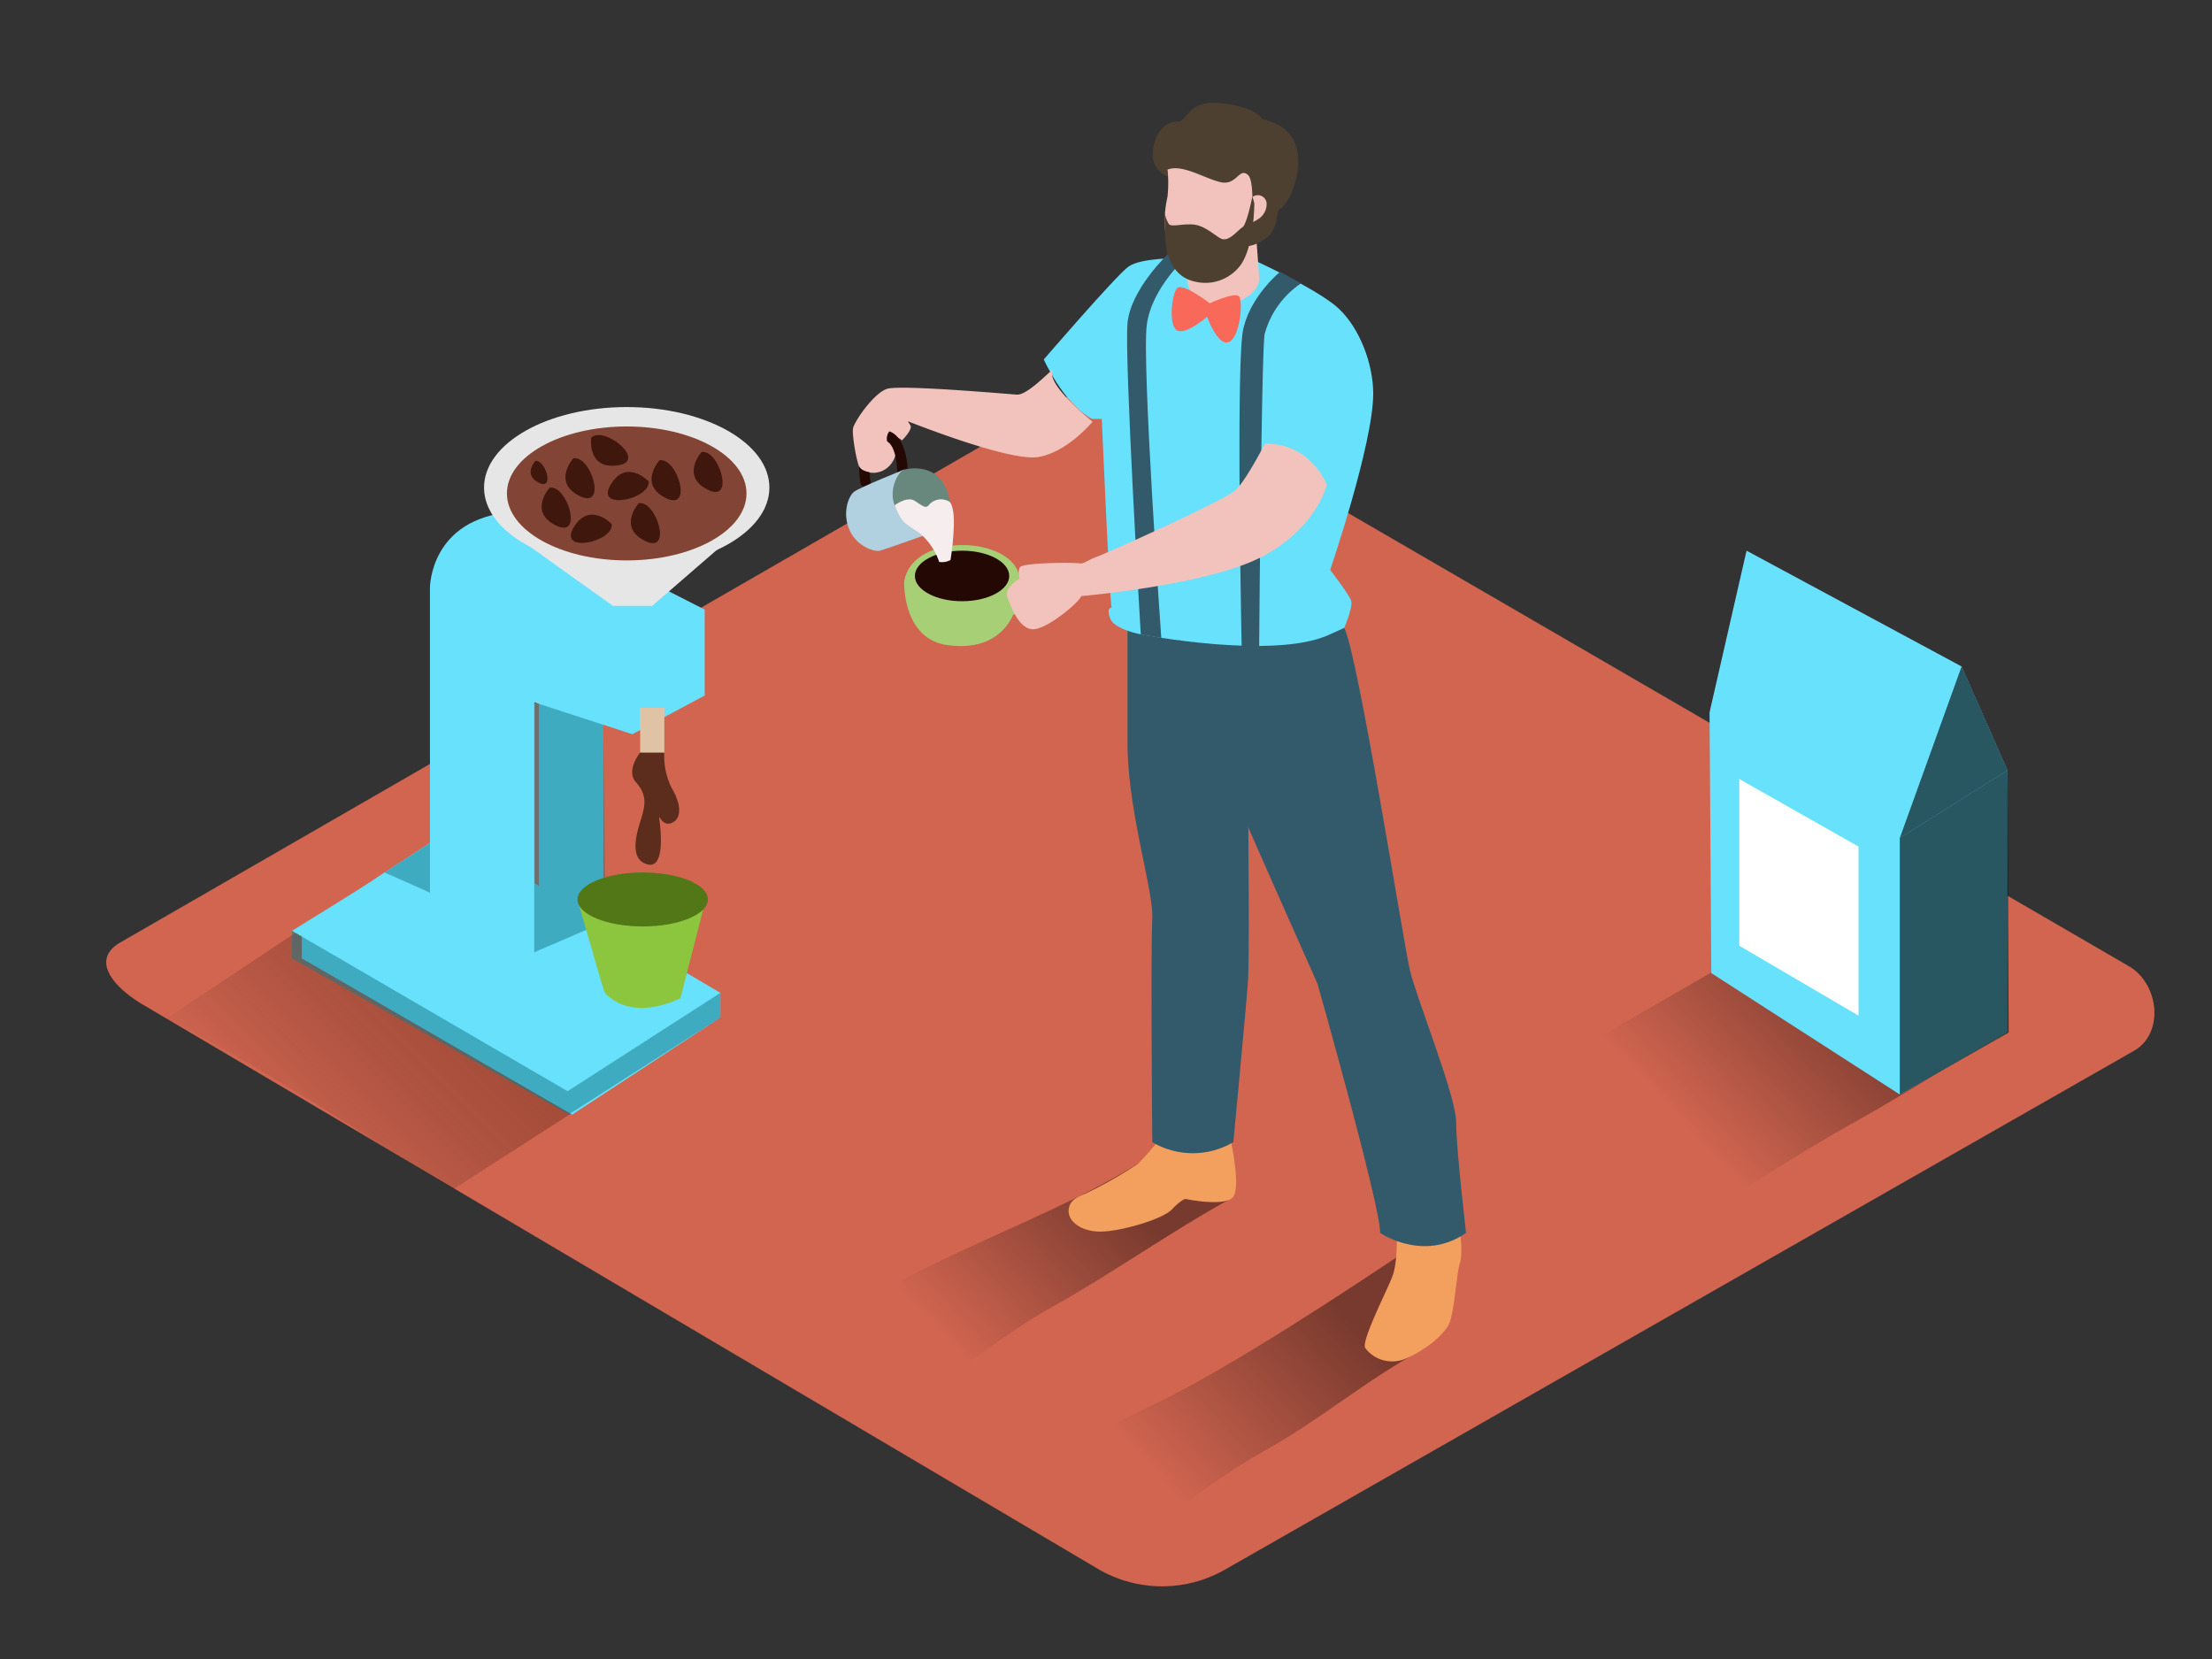 <svg id="Layer_2" data-name="Layer 2" xmlns="http://www.w3.org/2000/svg" xmlns:xlink="http://www.w3.org/1999/xlink" viewBox="0 0 400 300"><rect x="0" y="0" width="400" height="300" fill="#333333" stroke="none"/><defs><linearGradient id="linear-gradient" x1="209.21" y1="267.06" x2="242.05" y2="236.27" gradientUnits="userSpaceOnUse"><stop offset="0" stop-color="#d16550"/><stop offset="1" stop-color="#783a2e"/></linearGradient><linearGradient id="linear-gradient-2" x1="170.83" y1="242.18" x2="200.99" y2="213.89" xlink:href="#linear-gradient"/><linearGradient id="linear-gradient-3" x1="53.85" y1="210.42" x2="135.8" y2="128.48" gradientUnits="userSpaceOnUse"><stop offset="0" stop-opacity="0"/><stop offset="1" stop-color="#f15a24"/></linearGradient><linearGradient id="linear-gradient-4" x1="305.24" y1="204.41" x2="335.41" y2="176.13" xlink:href="#linear-gradient"/></defs><title>PP</title><path d="M198.91,283.92,26.41,182c-5.49-3.08-10.2-8.15-4.85-11.46L194.69,70.74c2.6-1.61,6.54-2.66,9.18-1.13L384.94,174.7c5.49,3.19,6.48,12.1,1,15.29L221.65,283.76A22.94,22.94,0,0,1,198.91,283.92Z" fill="#d16550"/><path d="M256.29,235.11l-.72-9.79c-11.76,7.95-33.47,22.2-46.24,28.3-7.08,3.38-14,7-20.91,10.82l17.09,14.43s12.38-10.54,22.86-16.35,18.66-13,29.17-18.66Z" fill="url(#linear-gradient)"/><path d="M218.18,208.93l-9.06-.66c-11.76,7.95-25.13,13.07-37.9,19.17-7.08,3.38-14,7-20.91,10.82l17.09,14.43s12.38-10.54,22.86-16.35,22-14,32.51-19.69Z" fill="url(#linear-gradient-2)"/><path d="M209.88,205.71a45.82,45.82,0,0,1-4.08,4.73,79.35,79.35,0,0,1-9.56,5.43c-1.26.51-3,1.14-3,3.16s2.65,3.92,6.44,3.66,10.61-2.27,12.25-4,2.4-1.89,2.4-1.89,6.57,1.39,8.46-.13c1.46-1.17.37-7.53-.21-10.37A16.49,16.49,0,0,1,209.88,205.71Z" fill="#f3a05e"/><path d="M252.59,223.55s.12,4.6-.71,7-5.79,11.92-5,13.22a6.11,6.11,0,0,0,6.73,2.13c3.07-1.06,7.79-4.37,8.62-7s1.18-8.62,1.77-10.51,0-5.67,0-5.67Z" fill="#f3a05e"/><path d="M218.13,119.58c0,.92,4.28,22.4,7.26,29.27s12.84,29,12.84,29,11.35,40,11.35,45.1c0,0,7.77,5.38,15.53,0,0,0-1.79-15.23-1.79-20s-7.17-22.4-8.36-27.48-9.39-57.12-11.86-61.87S217.74,108.53,218.13,119.58Z" fill="#335a6b"/><path d="M203.89,108.53v25.69c0,12.55,4.78,26.88,4.48,32s0,40.32,0,40.32a14.46,14.46,0,0,0,14.66,0s2.35-24.79,2.65-29.27,0-32.26,0-37.34-2.29-25.12-7.57-29.44S203.89,108.53,203.89,108.53Z" fill="#335a6b"/><path d="M213.27,46.7s-6.95-.13-9.22,1.52S188.75,65,188.75,65s3.54,8,8.72,10.75h1.77s1.39,32.49,1.77,34.13c0,0-1-.1-.28,1.92s5.56,2.91,5.56,2.91,23.92,4.65,34,.1l2.78-1.26s1.64-3.79,1.26-4.93-3.79-5.56-3.79-5.56,7.78-22.8,7.78-31.87c0-5.44-2.47-11.87-6.26-15.41S226,46.69,226,46.69Z" fill="#68e1fd"/><path d="M214.59,46.66l.2,4.71s.73,4.66,7.74,3.71c0,0,5.44-1.59,5.17-4.94-.07-.89-.71-9.74-.71-9.74" fill="#f2c3bd"/><path d="M212.35,32.1a4,4,0,0,1-3.88-4.29c.08-3.88,2.43-5.82,4.45-5.82s1.62-4,8-3.32,7.36,2.91,7.36,2.91,5.42.73,6.31,5.74-2,9.95-3,10.35-.24,3.15-2.26,5.09a7.23,7.23,0,0,1-4.77,1.86" fill="#4d4030"/><path d="M211.13,30.67a23.36,23.36,0,0,1,0,4.84c-.31,1.61-2.36,9.83,4.56,14.81,0,0,6.91,1,10.37-7,0,0,1.19-10.38-.42-11.72s-2,2-4.92,1.34S213.81,29.61,211.13,30.67Z" fill="#f2c3bd"/><path d="M226.59,35.55c-1.15.61-1.64,2-2,3.14a.86.86,0,0,0-.45,1.56c1,.65,2.43,0,3.29-.57a3.24,3.24,0,0,0,1.61-3A1.6,1.6,0,0,0,226.59,35.55Z" fill="#f2c3bd"/><path d="M190.35,67c.47-1-4.36,4.51-6.47,4.36s-21.06-1.81-23.47-1.05-6,6-6.17,7.22.75,6.76,1.35,7.22a4,4,0,0,0,4.66,0,4.49,4.49,0,0,0,1.81-3.16s-1.5-2.26-.75-2.56,1.81.6,1.81.6,2-2,1.5-2.71l-.45-.75s18.35,7.37,23.62,6.47,9.78-6.38,9.78-6.38S189.14,69.55,190.35,67Z" fill="#f2c3bd"/><path d="M218.77,54.84s-4.92-3.78-5.91-2.73-1.59,6.79,0,7.65,5.42-2.48,5.42-2.48,1.91,5.35,3.92,4.59,2.68-7.55,1.82-8.31S218.77,54.84,218.77,54.84Z" fill="#f86959"/><path d="M214.83,46.22s-6.52,5.61-7.45,12.49S210,115.37,210,115.37l-3.71-.63s-3-50.19-2.4-56.33S211.16,46,211.16,46Z" fill="#335a6b"/><path d="M231.49,49.16s-5.37,4.32-6.69,10.46-.27,57.22-.27,57.22h3.17s.41-54,1-56.48a16.19,16.19,0,0,1,6.55-9.11Z" fill="#335a6b"/><path d="M226.48,35.5s-1,5-1.77,5.57c-1,.67-2.35,2.51-3.7,2.16a2.24,2.24,0,0,1-.66-.34c-1.4-.93-2.85-2.15-4.59-2.29-2-.17-3.88.5-4.39-.08a5.67,5.67,0,0,1-.76-2.09s-.12,5.75.56,7.59,1.72,4.36,5.35,5a7.92,7.92,0,0,0,7.94-3.26c2.36-3.52,2.36-11,2.36-11Z" fill="#4d4030"/><path d="M157.3,85.43c-.9-.21-1.55-.4-1.94-1.09a19.84,19.84,0,0,0,.22,2.88c.1,1.19,2,1.2,1.87,0A8.64,8.64,0,0,1,157.3,85.43Z" fill="#240804"/><path d="M160.82,78a2.15,2.15,0,0,0-.39,1.84c1.57.82,1.87,4.7,1.82,5.95s1.82,1.2,1.87,0C164.22,83.38,163.53,78.92,160.82,78Z" fill="#240804"/><path d="M188.47,106.61a2.83,2.83,0,0,0-4.11-2.24c-1.21-7.53-19.49-8.23-20.86.86,0,0-.33,10.19,7.67,11.4,5.82.88,10.11-1.16,12.08-5.52,1.33-.07,3,0,4.09-.74S188.66,107.89,188.47,106.61Zm-1.89,1.71c-.27.81-1.59.89-2.67.91a15.18,15.18,0,0,0,.42-2.31,1,1,0,0,0,.27-.38,1,1,0,0,1,1.7-.37A2.51,2.51,0,0,1,186.58,108.32Z" fill="#a7cf76"/><ellipse cx="173.97" cy="104.15" rx="8.53" ry="4.57" fill="#240804"/><path d="M163.5,84.92s7.05-2,8.25,5.85c0,0-9.37,4.64-11,2.82S161.3,85.14,163.5,84.92Z" fill="#68887d"/><path d="M163.5,84.92c-.72,0-2.94,3.23-1.73,6.45s3.83,5.24,6.76,4.94c0,0-8.37,3-9.38,3.27s-4.24-.75-5.55-3.77-.2-6.05.81-6.86S163.5,84.92,163.5,84.92Z" fill="#b1d1e0"/><path d="M169.83,101.61a3.22,3.22,0,0,0,2.05-.34,49.65,49.65,0,0,0,.58-5.66c.21-4.07-.71-4.84-.71-4.84a2.88,2.88,0,0,0-3.83.61c-.53.61-1.11.1-2.49-.81s-3.66.81-3.66.81c1.31,3.33,2.14,3.38,4.49,5A11.57,11.57,0,0,1,169.83,101.61Z" fill="#f6eeee"/><path d="M228.73,80.24s-3.38,6.62-5.33,8.42-23,11.28-25,12-2.26,1.35-3.31,1.2-10.23-.15-10.68.75a2.59,2.59,0,0,0,0,2s-2.86,1.65-2.26,3.31,2.11,5.87,4.66,5.87,8.27-4.81,8.72-6c0,0,23.45-2,33.16-7.37s11.22-12.79,11.22-12.79S237.07,80.09,228.73,80.24Z" fill="#f2c3bd"/><path d="M81.93,215.08,130.27,184,57.85,165.74,30.12,184.16C48.29,193.49,64.48,204.48,81.93,215.08Z" fill="url(#linear-gradient-3)"/><polyline points="54.58 168.28 54.58 173.31 103.47 201.55 130.27 184 130.27 179.5" fill="#68e1fd"/><polygon points="109.11 129.43 109.11 166.68 97.45 172.2 97.45 127 109.11 129.43" fill="#68e1fd"/><polygon points="78.96 161.42 70.94 157.77 78.96 152.45 78.96 161.42" fill="#68e1fd"/><polyline points="52.8 168.28 52.8 173.31 102.83 201.55 130.27 184 130.27 179.5" fill="#1a7989" opacity="0.52"/><path d="M87.88,154.54l42.39,25-27.63,17.78-49.84-29S67,159.6,68,158.77l12.27-8" fill="#68e1fd"/><path d="M77.75,161.42V106.24s0-12.54,15-13.66l34.68,17.65v15.54l-13.08,7L96.68,127v45.2Z" fill="#68e1fd"/><ellipse cx="113.33" cy="88.17" rx="25.8" ry="14.56" fill="#e6e6e6"/><path d="M138.22,92l-20.28,17.56h-7.09S95.13,98.42,90.43,94.89" fill="#e6e6e6"/><ellipse cx="113.33" cy="89.23" rx="21.66" ry="12.11" fill="#824434"/><polygon points="109.11 131.07 109.47 166.66 96.6 172.2 96.6 127 109.11 131.07" fill="#1a7989" opacity="0.52"/><path d="M115.76,128v8.11s1.5,1.62,4.37,0V128Z" fill="#e0c3a5"/><path d="M104.43,162.65s4.71,16.55,4.91,16.8,4.16,5.43,13.69,1.09l4.35-16.93" fill="#8cc63f"/><ellipse cx="116.22" cy="162.65" rx="11.79" ry="4.88" fill="#527717"/><path d="M115.76,136.09s-2.63,3.24-.79,5.33,1.92,3.71.93,6.78-2,7.24,1.16,8.1,2.46-5.9,2.21-7.87.25,1.23,2.21.37,1.6-3.57,0-6.27a13,13,0,0,1-1.36-6.43" fill="#5c2d1d"/><path d="M110.62,94.77s-4-4.22-6.88.6S111,98,110.62,94.77Z" fill="#3f170d"/><path d="M99.38,88.2s-3.89,4.33,1.15,6.82S102.55,87.59,99.38,88.2Z" fill="#3f170d"/><path d="M115.51,91s-3.89,4.33,1.15,6.82S118.68,90.43,115.51,91Z" fill="#3f170d"/><path d="M106.91,79.16s-.8,5.77,4.77,5S109.2,76.87,106.91,79.16Z" fill="#3f170d"/><path d="M119.25,83.24s-3.89,4.33,1.15,6.82S122.43,82.63,119.25,83.24Z" fill="#3f170d"/><path d="M103.68,82.88s-3.89,4.33,1.15,6.82S106.86,82.27,103.68,82.88Z" fill="#3f170d"/><path d="M117.3,87.05s-4-4.22-6.88.6S117.66,90.26,117.3,87.05Z" fill="#3f170d"/><path d="M126.86,81.75S123,86.08,128,88.56,130,81.14,126.86,81.75Z" fill="#3f170d"/><path d="M96.79,83.37s-2.24,2.49.66,3.93S98.62,83,96.79,83.37Z" fill="#3f170d"/><polygon points="77.75 161.42 69.55 157.77 77.75 152.45 77.75 161.42" fill="#1a7989" opacity="0.52"/><path d="M335.2,203c10.45-5.79,17.31-10.61,27.83-16.28l-5.32-10.1-44-3.22-37.06,21.38,30.31,25.59S324.72,208.8,335.2,203Z" fill="url(#linear-gradient-4)"/><polyline points="343.54 197.92 309.46 175.97 309.14 128.83 315.83 99.58 354.72 120.52 363.02 139.29 363.02 186.71 344.29 197.5" fill="#68e1fd"/><polygon points="363.02 139.29 343.54 151.55 343.54 197.92 363.23 186.71 363.02 139.29" opacity="0.61"/><polygon points="343.54 151.55 354.72 120.52 363.02 139.29 343.54 151.55" opacity="0.61"/><polygon points="336.08 153.09 314.52 140.87 314.52 171.02 336.08 183.66 336.08 153.09" fill="#fff"/></svg>